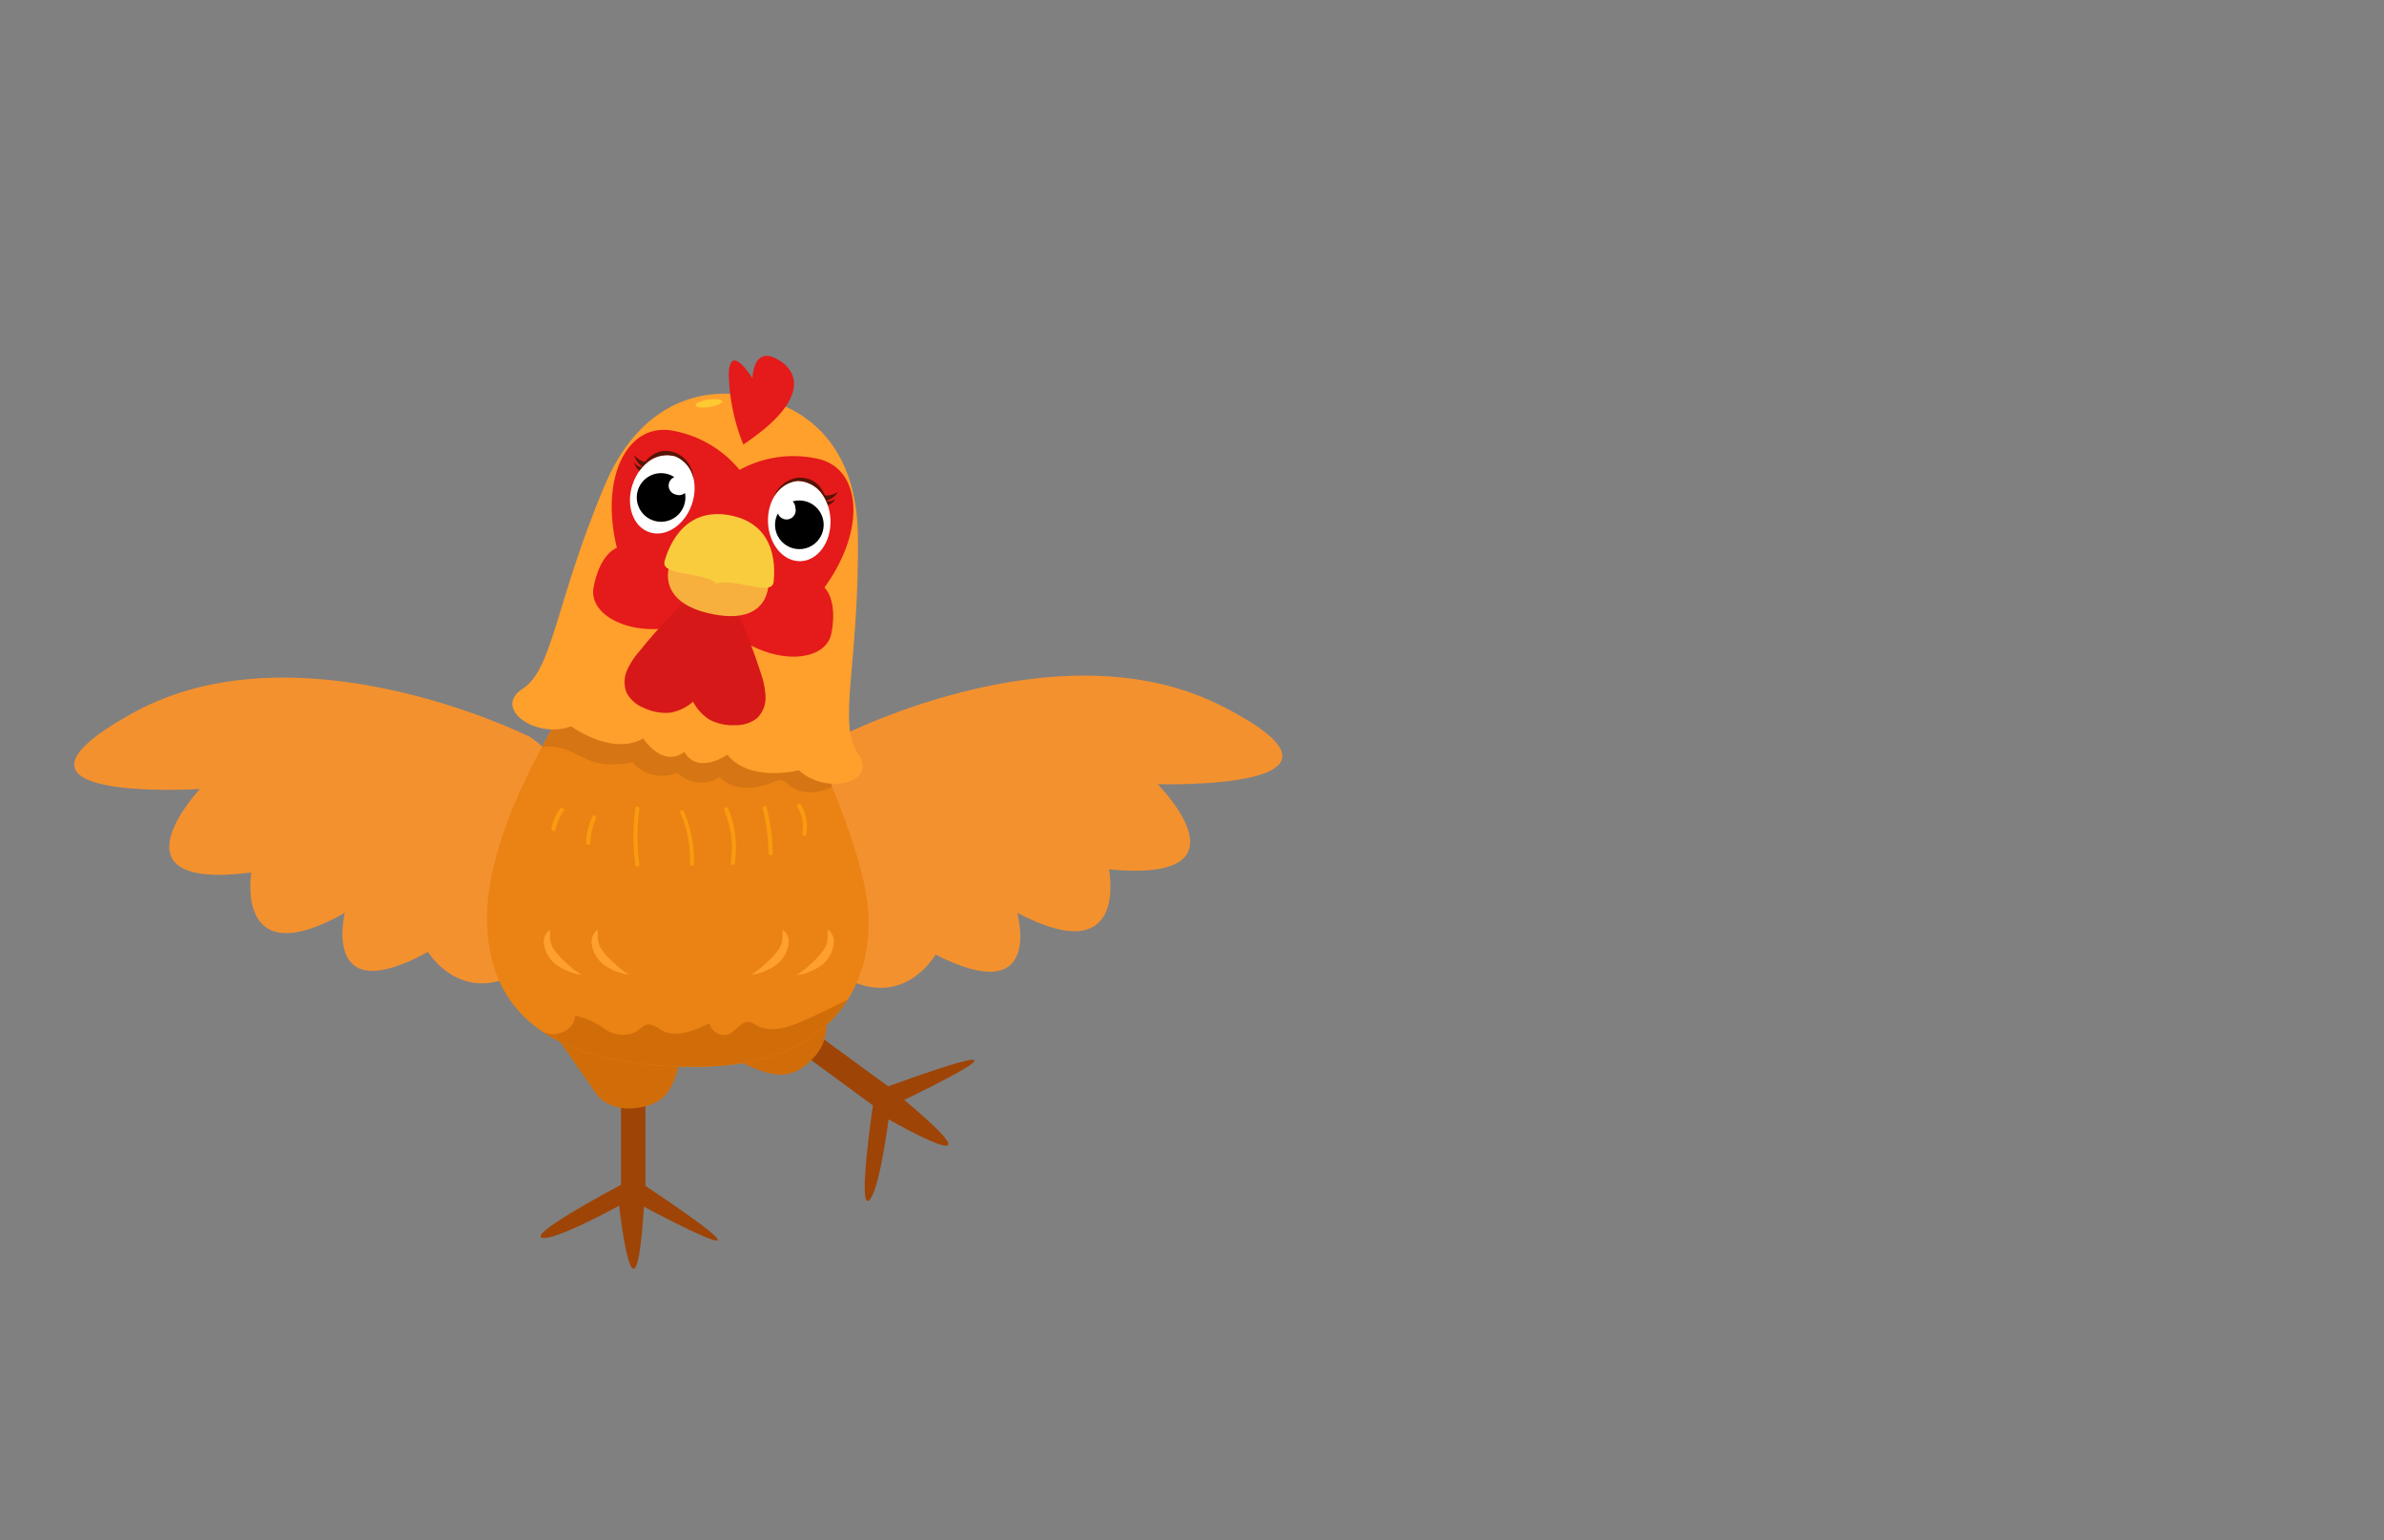 <svg id="Layer_1" data-name="Layer 1" xmlns="http://www.w3.org/2000/svg" xmlns:xlink="http://www.w3.org/1999/xlink" viewBox="0 0 260 168"><rect x="0" y="0" width="260" height="168" fill="#808080" stroke="none"/><defs><style>.cls-1{fill:#ea8313;}.cls-2{fill:#f4912f;}.cls-3{fill:#9e4407;}.cls-4{fill:#d16d09;}.cls-5{clip-path:url(#clip-path);}.cls-6{fill:#d67513;}.cls-7{fill:#ff9f2c;}.cls-8{fill:#e51a1a;}.cls-9{fill:#d61818;}.cls-10{fill:#561404;}.cls-11{fill:#fff;}.cls-12{fill:#f7b03e;}.cls-13{fill:#f9cc3d;}.cls-14{fill:#ffc931;}.cls-15{fill:#f99a10;}</style><clipPath id="clip-path"><path class="cls-1" d="M62.2,76.24s-9.09,13.49-9.09,23.81,6.86,16.3,22.78,16.3c15.48,0,19.76-9.79,18.69-18s-8.19-22.13-8.19-22.13Z"/></clipPath></defs><path class="cls-2" d="M90.59,80.82S115.05,67.74,133.25,77s-7,8.53-7,8.53,10.81,10.81-5.31,9.29c0,0,2.28,11.19-10,4.74,0,0,3,10.62-8.91,4.55,0,0-5.12,9.1-14.78-1.51S89.26,81,90.59,80.82Z"/><path class="cls-2" d="M57.27,80.13S32.39,67.87,14.51,77.75s7.29,8.3,7.29,8.3-10.44,11.16,5.61,9.11c0,0-1.9,11.25,10.2,4.4,0,0-2.68,10.71,9.06,4.26,0,0,5.42,8.92,14.73-2S58.6,80.28,57.27,80.13Z"/><path class="cls-3" d="M67.73,118.91v10.31s-9.87,5.21-8.68,5.75,8.47-3.47,8.47-3.47,1.73,15.41,2.71.11c0,0,18,9.66.16-2.28v-11S68.33,115.28,67.73,118.91Z"/><path class="cls-3" d="M86.89,114.46l8.31,6.1s-1.63,11-.49,10.4,2.2-8.88,2.2-8.88,13.45,7.71,1.7-2.12c0,0,18.4-8.77-1.75-1.48L88,112S84.31,111.83,86.89,114.46Z"/><path class="cls-4" d="M60.46,112.73l4.18,6a6,6,0,0,0,1,1.23,4.9,4.9,0,0,0,3.68.88,5.38,5.38,0,0,0,2.6-.85c1.46-1,1.93-2.94,2.31-4.68a1,1,0,0,0,0-.74,1,1,0,0,0-.42-.32A22.2,22.2,0,0,0,62,112a1.46,1.46,0,0,0-1,.35c-.24.27-.17.8.19.86"/><path class="cls-4" d="M87.32,103.41l2.41,7a6.33,6.33,0,0,1,.39,1.54,4.91,4.91,0,0,1-1.47,3.49A5.46,5.46,0,0,1,86.43,117c-1.69.57-3.51-.18-5.14-.91a1,1,0,0,1-.58-.46,1,1,0,0,1,0-.54,22.24,22.24,0,0,1,5.13-10.8,1.45,1.45,0,0,1,.87-.59c.36,0,.75.34.58.66"/><path class="cls-1" d="M62.2,76.24s-9.09,13.49-9.09,23.81,6.86,16.3,22.78,16.3c15.48,0,19.76-9.79,18.69-18s-8.19-22.13-8.19-22.13Z"/><g class="cls-5"><path class="cls-6" d="M57.19,78.37a2.71,2.71,0,0,0-.11,2.12,2,2,0,0,0,1.59.91c.63.08,1.27,0,1.9.08,1.68.19,3.09,1.39,4.74,1.76A10,10,0,0,0,69,83.13a4.16,4.16,0,0,0,4.88,1.13,3.65,3.65,0,0,0,4.63.48c1.38,1.56,3.9,1.39,5.81.56a1.55,1.55,0,0,1,1-.2,1.85,1.85,0,0,1,.68.47c1.56,1.37,4.15,1,5.64-.47a8.08,8.08,0,0,0,2.13-5.68c0-1.69-.3-3.56-1.63-4.61a8.89,8.89,0,0,0-2.9-1.22c-1.71-.56-3.29-1.44-5-2.13a45.84,45.84,0,0,0-8.65-2.33,63.43,63.43,0,0,0-12.46-1.64,4.45,4.45,0,0,0-2.4.48,4.05,4.05,0,0,0-.83.72,17.19,17.19,0,0,0-4.58,10.52"/><path class="cls-4" d="M51.39,106.78,56.63,111A6.81,6.81,0,0,0,60,112.78c1.28.14,2.75-.76,2.71-2a7.91,7.91,0,0,1,3.21,1.43,3.44,3.44,0,0,0,3.37.36c.49-.3.89-.83,1.46-.85a2.66,2.66,0,0,1,1.29.59c1.62.94,3.66.12,5.35-.7a1.59,1.59,0,0,0,2.13,1.16c.81-.38,1.38-1.48,2.25-1.3a2.47,2.47,0,0,1,.71.35c1.59.89,3.57.21,5.23-.53a95.83,95.83,0,0,0,9-4.59,53.79,53.79,0,0,1-1.75,6.74c-.68,2.07-1.65,4.28-3.6,5.24a8.63,8.63,0,0,1-2.5.66,44.69,44.69,0,0,1-6.63.54,63.15,63.15,0,0,1-10.43-1.22L57,116.06c-2.32-.4-4.85-.93-6.3-2.79s-1.32-4.57-1.09-7a.56.56,0,0,1,.61.7"/></g><path class="cls-7" d="M93.56,82.17c-2.27-3.2.19-10.1,0-23.84S82.66,43.44,82.66,43.44h0l-1.12-.22S71.25,40.34,65.92,53,60.31,73,57,75.12s1.41,5.53,5.29,4.1c0,0,4.44,3.27,7.86,1.32,0,0,2.1,3.27,4.47,1.47,1.53,2.56,4.7.3,4.7.3,2.45,3.08,7.79,1.7,7.79,1.7C90.19,86.78,95.83,85.37,93.56,82.17ZM80.66,52.5,77.94,64.88,80,52.18Z"/><path class="cls-8" d="M89.91,64.08C94.59,57.62,93.9,50.9,89,50a12.18,12.18,0,0,0-8.34,1.25l0,.09h0l0-.09a12.24,12.24,0,0,0-7.28-4.27c-4.9-.94-8,5-6.1,12.77,0,0-1.82.55-2.54,4.3s6.37,6.45,12.61,2.92l.22-1.05.49.15-.18,1c4.48,5.6,12.07,5.73,12.79,2S89.91,64.08,89.91,64.08Z"/><path class="cls-9" d="M74,66.26A62.72,62.72,0,0,0,69.76,71a8.37,8.37,0,0,0-1.39,2.14,3.14,3.14,0,0,0,0,2.48,3.72,3.72,0,0,0,1.93,1.62,5.42,5.42,0,0,0,2.85.48,5.15,5.15,0,0,0,3.66-2.8,10.43,10.43,0,0,0,1-4.62,22.88,22.88,0,0,0-.1-2.87,3.06,3.06,0,0,0-1.12-2.45,1.68,1.68,0,0,0-2.07.33c-.05.06-.1.15-.05.21s.17,0,.1-.07"/><path class="cls-9" d="M80.77,67.57A61.72,61.72,0,0,1,83,73.49a8.66,8.66,0,0,1,.49,2.5,3.1,3.1,0,0,1-.91,2.32,3.66,3.66,0,0,1-2.39.78,5.4,5.4,0,0,1-2.82-.61,5.12,5.12,0,0,1-2.35-4,10.39,10.39,0,0,1,.77-4.66,21.28,21.28,0,0,1,1.17-2.63c.43-.83,1-1.71,1.94-1.86a1.67,1.67,0,0,1,1.8,1.07c0,.08,0,.18,0,.22s-.14-.1-.06-.1"/><path class="cls-10" d="M89.23,53.8a2.07,2.07,0,0,0,2.18-.17,2.25,2.25,0,0,1-1.76,1.07Z"/><path class="cls-10" d="M89.6,54.53a1.45,1.45,0,0,0,1.54-.12,1.57,1.57,0,0,1-1.25.76Z"/><ellipse class="cls-11" cx="87.17" cy="56.83" rx="3.41" ry="4.38" transform="translate(-1.84 2.92) rotate(-1.9)"/><path d="M84.84,56a1,1,0,0,0,1.9-.62,1,1,0,0,0-.29-.69,2.31,2.31,0,0,1,.64-.1,2.65,2.65,0,1,1-2.56,2.74A2.59,2.59,0,0,1,84.84,56Z"/><path class="cls-10" d="M84.43,54.16A3.39,3.39,0,0,1,87,52.45a3.53,3.53,0,0,1,3.27,2.66s-.36-3.2-3.28-3A3.2,3.2,0,0,0,84.43,54.16Z"/><path class="cls-10" d="M71.15,50.41a2.07,2.07,0,0,1-2-.81,2.27,2.27,0,0,0,1.37,1.55Z"/><path class="cls-10" d="M70.58,51a1.46,1.46,0,0,1-1.44-.57s.23.91,1,1.09Z"/><ellipse class="cls-11" cx="72.23" cy="53.91" rx="4.38" ry="3.41" transform="translate(-2.27 104.63) rotate(-70.99)"/><path d="M74.71,53.76a1,1,0,0,1-1,.18,1,1,0,0,1-.17-1.9,2.42,2.42,0,0,0-.58-.29,2.65,2.65,0,1,0,1.74,2Z"/><path class="cls-10" d="M75.63,52.17a3.4,3.4,0,0,0-2-2.4,3.53,3.53,0,0,0-3.9,1.58s1.28-3,4-1.94A3.22,3.22,0,0,1,75.63,52.17Z"/><path class="cls-12" d="M73,61.74S71.48,65.79,77.82,67s6-3.59,6-3.59Z"/><path class="cls-13" d="M79.61,56.2h0c-5.34-1-6.84,4-7.13,5s1.3,1.18,3.39,1.58,2.29.9,2.3.9h0s.37-.38,2.46,0,3.64.81,3.74-.21S85,57.23,79.61,56.2Z"/><path class="cls-8" d="M81.07,48.48a21.66,21.66,0,0,1-1.59-7.71c.14-3.53,2.59.51,2.59.51S82.1,38,84.41,39,89,43.18,81.07,48.48Z"/><ellipse class="cls-14" cx="77.3" cy="43.99" rx="1.47" ry="0.41" transform="translate(-5.89 12.52) rotate(-8.92)"/><path class="cls-7" d="M90.26,102.05a2.45,2.45,0,0,1-.48,1.61A8.19,8.19,0,0,1,88.57,105a11.29,11.29,0,0,1-1.71,1.37,6.27,6.27,0,0,0,2.61-1A3.46,3.46,0,0,0,90.92,103a1.61,1.61,0,0,0-.66-1.63.59.59,0,0,1,0,.37Z"/><path class="cls-7" d="M85.33,102.05a2.46,2.46,0,0,1-.49,1.61,8.13,8.13,0,0,1-1.2,1.29,10.89,10.89,0,0,1-1.72,1.37,6.27,6.27,0,0,0,2.61-1A3.47,3.47,0,0,0,86,103a1.63,1.63,0,0,0-.67-1.63.53.53,0,0,1,0,.37Z"/><path class="cls-7" d="M65.2,102.05a2.46,2.46,0,0,0,.49,1.61,8.13,8.13,0,0,0,1.2,1.29,11.29,11.29,0,0,0,1.71,1.37,6.23,6.23,0,0,1-2.6-1A3.47,3.47,0,0,1,64.54,103a1.62,1.62,0,0,1,.67-1.63.53.53,0,0,0,0,.37Z"/><path class="cls-7" d="M60,102.05a2.46,2.46,0,0,0,.49,1.61,8.13,8.13,0,0,0,1.2,1.29,11.37,11.37,0,0,0,1.72,1.37,6.27,6.27,0,0,1-2.61-1A3.42,3.42,0,0,1,59.33,103a1.61,1.61,0,0,1,.66-1.63.53.53,0,0,0,0,.37Z"/><path class="cls-15" d="M61.08,88.19a5.17,5.17,0,0,0-.93,2.15.24.24,0,0,0,.16.29.23.23,0,0,0,.28-.16,5,5,0,0,1,.89-2,.23.23,0,0,0-.08-.32.24.24,0,0,0-.32.09Z"/><path class="cls-15" d="M64.61,89.05a7,7,0,0,0-.69,2.87.23.23,0,0,0,.46,0A6.55,6.55,0,0,1,65,89.28c.13-.26-.27-.5-.39-.23Z"/><path class="cls-15" d="M69.3,88.16a21.76,21.76,0,0,0,0,6.19c0,.29.49.17.44-.12a21.18,21.18,0,0,1,0-6c0-.29-.41-.41-.45-.12Z"/><path class="cls-15" d="M74.23,88.7a13,13,0,0,1,1,5.49.23.23,0,0,0,.46,0,13.23,13.23,0,0,0-1.12-5.72c-.11-.27-.51,0-.39.23Z"/><path class="cls-15" d="M79,88.43a10.24,10.24,0,0,1,.69,5.6c0,.29.4.42.44.13a10.85,10.85,0,0,0-.73-6c-.12-.28-.52,0-.4.23Z"/><path class="cls-15" d="M83.17,88.19a20,20,0,0,1,.64,4.87.23.23,0,0,0,.46,0,20,20,0,0,0-.66-5,.23.23,0,0,0-.44.12Z"/><path class="cls-15" d="M86.94,88a4,4,0,0,1,.55,2.88c0,.29.39.42.45.13a4.57,4.57,0,0,0-.6-3.25.23.23,0,0,0-.4.24Z"/></svg>